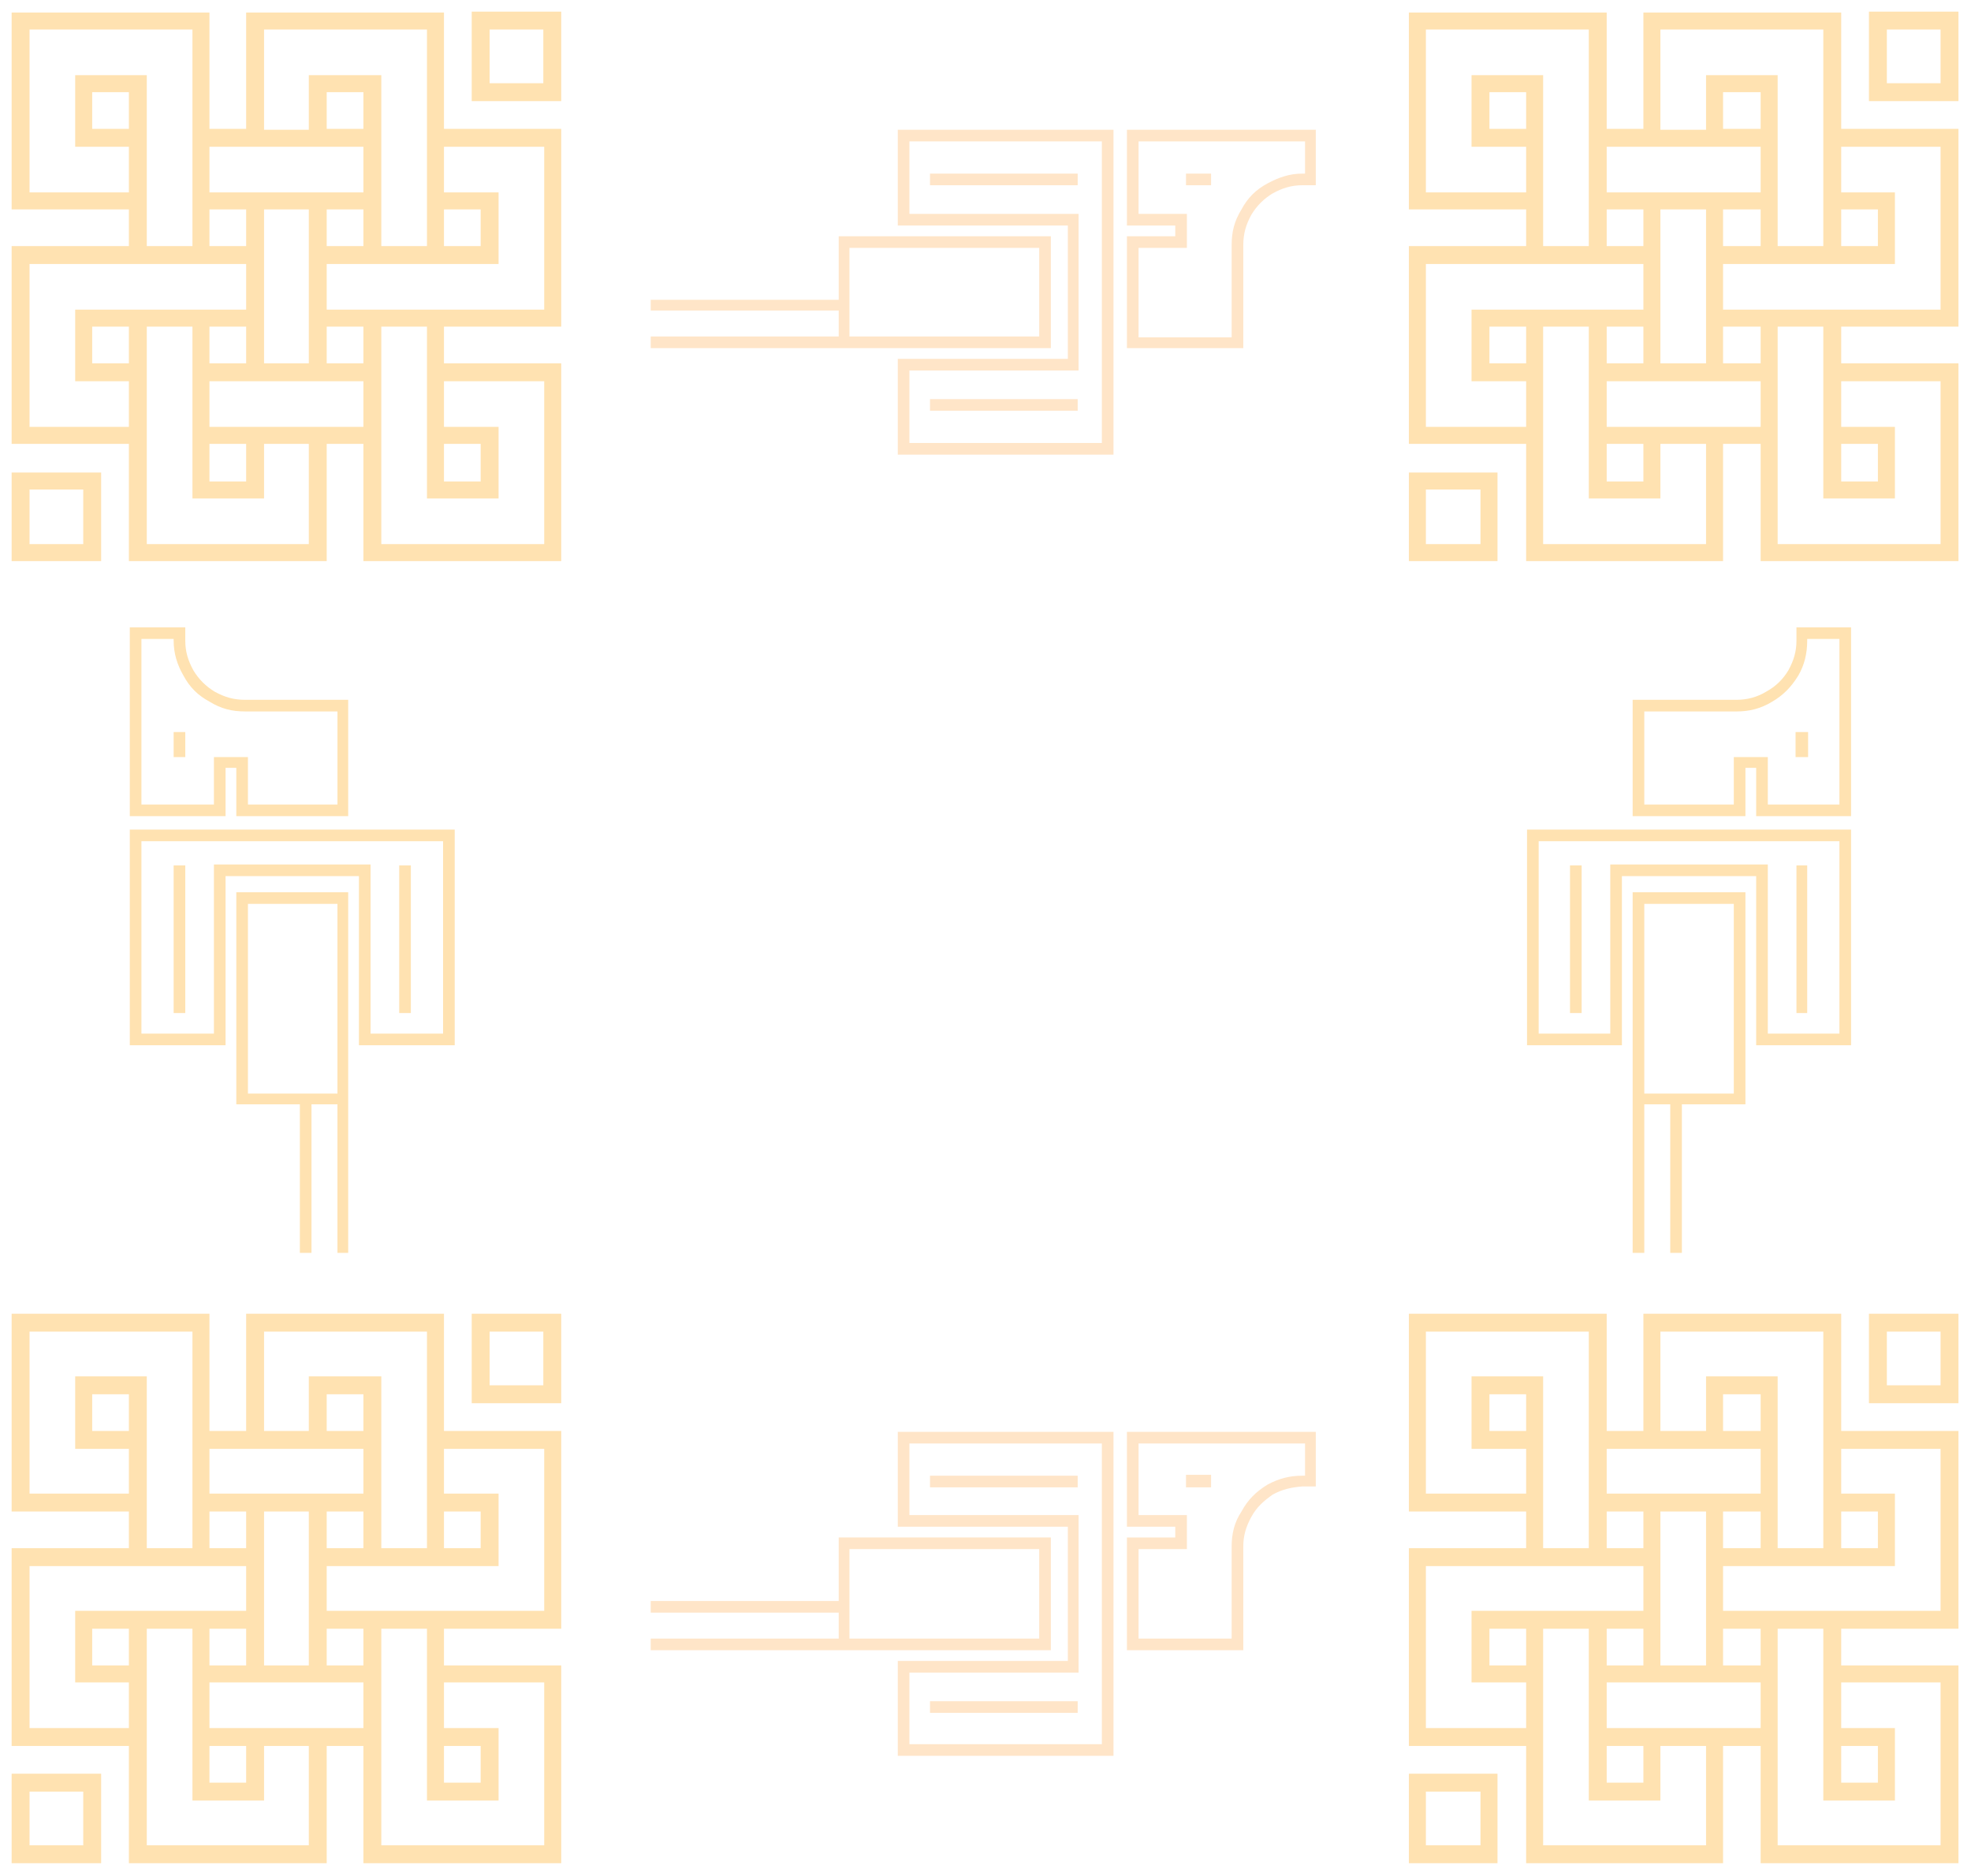<?xml version="1.0" encoding="UTF-8"?>
<!DOCTYPE svg PUBLIC "-//W3C//DTD SVG 1.1//EN" "http://www.w3.org/Graphics/SVG/1.1/DTD/svg11.dtd">
<svg version="1.2" width="22.02mm" height="20.96mm" viewBox="0 0 2202 2096" preserveAspectRatio="xMidYMid" fill-rule="evenodd" stroke-width="28.222" stroke-linejoin="round" xmlns="http://www.w3.org/2000/svg" xmlns:ooo="http://xml.openoffice.org/svg/export" xmlns:xlink="http://www.w3.org/1999/xlink" xmlns:presentation="http://sun.com/xmlns/staroffice/presentation" xmlns:smil="http://www.w3.org/2001/SMIL20/" xmlns:anim="urn:oasis:names:tc:opendocument:xmlns:animation:1.0" xml:space="preserve">
 <defs class="ClipPathGroup">
  <clipPath id="presentation_clip_path" clipPathUnits="userSpaceOnUse">
   <rect x="0" y="0" width="2202" height="2096"/>
  </clipPath>
  <clipPath id="presentation_clip_path_shrink" clipPathUnits="userSpaceOnUse">
   <rect x="2" y="2" width="2198" height="2092"/>
  </clipPath>
 </defs>
 <defs class="TextShapeIndex">
  <g ooo:slide="id1" ooo:id-list="id3"/>
 </defs>
 <defs class="EmbeddedBulletChars">
  <g id="bullet-char-template-57356" transform="scale(0,-0)">
   <path d="M 580,1141 L 1163,571 580,0 -4,571 580,1141 Z"/>
  </g>
  <g id="bullet-char-template-57354" transform="scale(0,-0)">
   <path d="M 8,1128 L 1137,1128 1137,0 8,0 8,1128 Z"/>
  </g>
  <g id="bullet-char-template-10146" transform="scale(0,-0)">
   <path d="M 174,0 L 602,739 174,1481 1456,739 174,0 Z M 1358,739 L 309,1346 659,739 1358,739 Z"/>
  </g>
  <g id="bullet-char-template-10132" transform="scale(0,-0)">
   <path d="M 2015,739 L 1276,0 717,0 1260,543 174,543 174,936 1260,936 717,1481 1274,1481 2015,739 Z"/>
  </g>
  <g id="bullet-char-template-10007" transform="scale(0,-0)">
   <path d="M 0,-2 C -7,14 -16,27 -25,37 L 356,567 C 262,823 215,952 215,954 215,979 228,992 255,992 264,992 276,990 289,987 310,991 331,999 354,1012 L 381,999 492,748 772,1049 836,1024 860,1049 C 881,1039 901,1025 922,1006 886,937 835,863 770,784 769,783 710,716 594,584 L 774,223 C 774,196 753,168 711,139 L 727,119 C 717,90 699,76 672,76 641,76 570,178 457,381 L 164,-76 C 142,-110 111,-127 72,-127 30,-127 9,-110 8,-76 1,-67 -2,-52 -2,-32 -2,-23 -1,-13 0,-2 Z"/>
  </g>
  <g id="bullet-char-template-10004" transform="scale(0,-0)">
   <path d="M 285,-33 C 182,-33 111,30 74,156 52,228 41,333 41,471 41,549 55,616 82,672 116,743 169,778 240,778 293,778 328,747 346,684 L 369,508 C 377,444 397,411 428,410 L 1163,1116 C 1174,1127 1196,1133 1229,1133 1271,1133 1292,1118 1292,1087 L 1292,965 C 1292,929 1282,901 1262,881 L 442,47 C 390,-6 338,-33 285,-33 Z"/>
  </g>
  <g id="bullet-char-template-9679" transform="scale(0,-0)">
   <path d="M 813,0 C 632,0 489,54 383,161 276,268 223,411 223,592 223,773 276,916 383,1023 489,1130 632,1184 813,1184 992,1184 1136,1130 1245,1023 1353,916 1407,772 1407,592 1407,412 1353,268 1245,161 1136,54 992,0 813,0 Z"/>
  </g>
  <g id="bullet-char-template-8226" transform="scale(0,-0)">
   <path d="M 346,457 C 273,457 209,483 155,535 101,586 74,649 74,723 74,796 101,859 155,911 209,963 273,989 346,989 419,989 480,963 531,910 582,859 608,796 608,723 608,648 583,586 532,535 482,483 420,457 346,457 Z"/>
  </g>
  <g id="bullet-char-template-8211" transform="scale(0,-0)">
   <path d="M -4,459 L 1135,459 1135,606 -4,606 -4,459 Z"/>
  </g>
  <g id="bullet-char-template-61548" transform="scale(0,-0)">
   <path d="M 173,740 C 173,903 231,1043 346,1159 462,1274 601,1332 765,1332 928,1332 1067,1274 1183,1159 1299,1043 1357,903 1357,740 1357,577 1299,437 1183,322 1067,206 928,148 765,148 601,148 462,206 346,322 231,437 173,577 173,740 Z"/>
  </g>
 </defs>
 <defs class="TextEmbeddedBitmaps"/>
 <g>
  <g id="id2" class="Master_Slide">
   <g id="bg-id2" class="Background"/>
   <g id="bo-id2" class="BackgroundObjects"/>
  </g>
 </g>
 <g class="SlideGroup">
  <g>
   <g id="container-id1">
    <g id="id1" class="Slide" clip-path="url(#presentation_clip_path)">
     <g class="Page">
      <g class="Graphic">
       <g id="id3">
        <rect class="BoundingBox" stroke="none" fill="none" x="0" y="0" width="2202" height="2096"/>
        <path fill="rgb(255,226,177)" stroke="none" d="M 527,13 L 527,113 627,113 627,13 527,13 Z M 547,93 L 547,33 607,33 607,93 547,93 Z"/>
        <path fill="rgb(255,226,177)" stroke="none" d="M 13,627 L 113,627 113,528 13,528 13,627 Z M 93,547 L 93,608 33,608 33,547 93,547 Z"/>
        <path fill="rgb(255,226,177)" stroke="none" d="M 496,14 L 275,14 275,144 234,144 234,14 13,14 13,234 144,234 144,275 13,275 13,496 144,496 144,627 365,627 365,496 406,496 406,627 627,627 627,406 496,406 496,365 627,365 627,144 496,144 496,14 Z M 557,557 L 557,477 496,477 496,426 608,426 608,608 426,608 426,365 477,365 477,557 557,557 Z M 496,538 L 496,496 537,496 537,538 496,538 Z M 406,426 L 406,477 234,477 234,426 406,426 Z M 295,557 L 295,496 345,496 345,608 164,608 164,365 215,365 215,557 295,557 Z M 234,538 L 234,496 275,496 275,538 234,538 Z M 84,84 L 84,164 144,164 144,215 33,215 33,33 215,33 215,275 164,275 164,84 84,84 Z M 144,103 L 144,144 103,144 103,103 144,103 Z M 234,215 L 234,164 406,164 406,215 234,215 Z M 345,84 L 345,145 295,145 295,33 477,33 477,275 426,275 426,84 345,84 Z M 406,103 L 406,144 365,144 365,103 406,103 Z M 496,215 L 496,164 608,164 608,346 365,346 365,295 557,295 557,215 496,215 Z M 496,275 L 496,234 537,234 537,275 496,275 Z M 365,275 L 365,234 406,234 406,275 365,275 Z M 406,365 L 406,406 365,406 365,365 406,365 Z M 345,234 L 345,406 295,406 295,234 345,234 Z M 234,275 L 234,234 275,234 275,275 234,275 Z M 144,426 L 144,477 33,477 33,295 275,295 275,346 84,346 84,426 144,426 Z M 144,365 L 144,406 103,406 103,365 144,365 Z M 275,365 L 275,406 234,406 234,365 275,365 Z"/>
        <path fill="rgb(255,226,177)" stroke="none" d="M 527,1468 L 527,1568 627,1568 627,1468 527,1468 Z M 547,1548 L 547,1488 607,1488 607,1548 547,1548 Z"/>
        <path fill="rgb(255,226,177)" stroke="none" d="M 13,2082 L 113,2082 113,1982 13,1982 13,2082 Z M 93,2002 L 93,2062 33,2062 33,2002 93,2002 Z"/>
        <path fill="rgb(255,226,177)" stroke="none" d="M 496,1468 L 275,1468 275,1599 234,1599 234,1468 13,1468 13,1689 144,1689 144,1730 13,1730 13,1951 144,1951 144,2082 365,2082 365,1951 406,1951 406,2082 627,2082 627,1861 496,1861 496,1820 627,1820 627,1599 496,1599 496,1468 Z M 557,2012 L 557,1931 496,1931 496,1880 608,1880 608,2062 426,2062 426,1820 477,1820 477,2012 557,2012 Z M 496,1992 L 496,1951 537,1951 537,1992 496,1992 Z M 406,1880 L 406,1931 234,1931 234,1880 406,1880 Z M 295,2012 L 295,1951 345,1951 345,2062 164,2062 164,1820 215,1820 215,2012 295,2012 Z M 234,1992 L 234,1951 275,1951 275,1992 234,1992 Z M 84,1538 L 84,1619 144,1619 144,1669 33,1669 33,1488 215,1488 215,1730 164,1730 164,1538 84,1538 Z M 144,1558 L 144,1599 103,1599 103,1558 144,1558 Z M 234,1669 L 234,1619 406,1619 406,1669 234,1669 Z M 345,1538 L 345,1599 295,1599 295,1488 477,1488 477,1730 426,1730 426,1538 345,1538 Z M 406,1558 L 406,1599 365,1599 365,1558 406,1558 Z M 496,1669 L 496,1619 608,1619 608,1800 365,1800 365,1750 557,1750 557,1669 496,1669 Z M 496,1730 L 496,1689 537,1689 537,1730 496,1730 Z M 365,1730 L 365,1689 406,1689 406,1730 365,1730 Z M 406,1820 L 406,1861 365,1861 365,1820 406,1820 Z M 345,1689 L 345,1861 295,1861 295,1689 345,1689 Z M 234,1730 L 234,1689 275,1689 275,1730 234,1730 Z M 144,1880 L 144,1931 33,1931 33,1750 275,1750 275,1800 84,1800 84,1880 144,1880 Z M 144,1820 L 144,1861 103,1861 103,1820 144,1820 Z M 275,1820 L 275,1861 234,1861 234,1820 275,1820 Z"/>
        <path fill="rgb(255,226,177)" stroke="none" d="M 2088,13 L 2088,113 2188,113 2188,13 2088,13 Z M 2108,93 L 2108,33 2168,33 2168,93 2108,93 Z"/>
        <path fill="rgb(255,226,177)" stroke="none" d="M 1574,627 L 1673,627 1673,528 1574,528 1574,627 Z M 1654,547 L 1654,608 1593,608 1593,547 1654,547 Z"/>
        <path fill="rgb(255,226,177)" stroke="none" d="M 2057,14 L 1836,14 1836,144 1795,144 1795,14 1574,14 1574,234 1705,234 1705,275 1574,275 1574,496 1705,496 1705,627 1925,627 1925,496 1967,496 1967,627 2188,627 2188,406 2057,406 2057,365 2188,365 2188,144 2057,144 2057,14 Z M 2117,557 L 2117,477 2057,477 2057,426 2168,426 2168,608 1986,608 1986,365 2037,365 2037,557 2117,557 Z M 2057,538 L 2057,496 2098,496 2098,538 2057,538 Z M 1967,426 L 1967,477 1795,477 1795,426 1967,426 Z M 1855,557 L 1855,496 1906,496 1906,608 1724,608 1724,365 1775,365 1775,557 1855,557 Z M 1795,538 L 1795,496 1836,496 1836,538 1795,538 Z M 1644,84 L 1644,164 1705,164 1705,215 1593,215 1593,33 1775,33 1775,275 1724,275 1724,84 1644,84 Z M 1705,103 L 1705,144 1664,144 1664,103 1705,103 Z M 1795,215 L 1795,164 1967,164 1967,215 1795,215 Z M 1906,84 L 1906,145 1855,145 1855,33 2037,33 2037,275 1986,275 1986,84 1906,84 Z M 1967,103 L 1967,144 1925,144 1925,103 1967,103 Z M 2057,215 L 2057,164 2168,164 2168,346 1925,346 1925,295 2117,295 2117,215 2057,215 Z M 2057,275 L 2057,234 2098,234 2098,275 2057,275 Z M 1925,275 L 1925,234 1967,234 1967,275 1925,275 Z M 1967,365 L 1967,406 1925,406 1925,365 1967,365 Z M 1906,234 L 1906,406 1855,406 1855,234 1906,234 Z M 1795,275 L 1795,234 1836,234 1836,275 1795,275 Z M 1705,426 L 1705,477 1593,477 1593,295 1836,295 1836,346 1644,346 1644,426 1705,426 Z M 1705,365 L 1705,406 1664,406 1664,365 1705,365 Z M 1836,365 L 1836,406 1795,406 1795,365 1836,365 Z"/>
        <path fill="rgb(255,226,177)" stroke="none" d="M 2088,1468 L 2088,1568 2188,1568 2188,1468 2088,1468 Z M 2108,1548 L 2108,1488 2168,1488 2168,1548 2108,1548 Z"/>
        <path fill="rgb(255,226,177)" stroke="none" d="M 1574,2082 L 1673,2082 1673,1982 1574,1982 1574,2082 Z M 1654,2002 L 1654,2062 1593,2062 1593,2002 1654,2002 Z"/>
        <path fill="rgb(255,226,177)" stroke="none" d="M 2057,1468 L 1836,1468 1836,1599 1795,1599 1795,1468 1574,1468 1574,1689 1705,1689 1705,1730 1574,1730 1574,1951 1705,1951 1705,2082 1925,2082 1925,1951 1967,1951 1967,2082 2188,2082 2188,1861 2057,1861 2057,1820 2188,1820 2188,1599 2057,1599 2057,1468 Z M 2117,2012 L 2117,1931 2057,1931 2057,1880 2168,1880 2168,2062 1986,2062 1986,1820 2037,1820 2037,2012 2117,2012 Z M 2057,1992 L 2057,1951 2098,1951 2098,1992 2057,1992 Z M 1967,1880 L 1967,1931 1795,1931 1795,1880 1967,1880 Z M 1855,2012 L 1855,1951 1906,1951 1906,2062 1724,2062 1724,1820 1775,1820 1775,2012 1855,2012 Z M 1795,1992 L 1795,1951 1836,1951 1836,1992 1795,1992 Z M 1644,1538 L 1644,1619 1705,1619 1705,1669 1593,1669 1593,1488 1775,1488 1775,1730 1724,1730 1724,1538 1644,1538 Z M 1705,1558 L 1705,1599 1664,1599 1664,1558 1705,1558 Z M 1795,1669 L 1795,1619 1967,1619 1967,1669 1795,1669 Z M 1906,1538 L 1906,1599 1855,1599 1855,1488 2037,1488 2037,1730 1986,1730 1986,1538 1906,1538 Z M 1967,1558 L 1967,1599 1925,1599 1925,1558 1967,1558 Z M 2057,1669 L 2057,1619 2168,1619 2168,1800 1925,1800 1925,1750 2117,1750 2117,1669 2057,1669 Z M 2057,1730 L 2057,1689 2098,1689 2098,1730 2057,1730 Z M 1925,1730 L 1925,1689 1967,1689 1967,1730 1925,1730 Z M 1967,1820 L 1967,1861 1925,1861 1925,1820 1967,1820 Z M 1906,1689 L 1906,1861 1855,1861 1855,1689 1906,1689 Z M 1795,1730 L 1795,1689 1836,1689 1836,1730 1795,1730 Z M 1705,1880 L 1705,1931 1593,1931 1593,1750 1836,1750 1836,1800 1644,1800 1644,1880 1705,1880 Z M 1705,1820 L 1705,1861 1664,1861 1664,1820 1705,1820 Z M 1836,1820 L 1836,1861 1795,1861 1795,1820 1836,1820 Z"/>
        <path fill="rgb(255,229,200)" stroke="none" d="M 937,264 L 937,335 727,335 727,347 937,347 937,376 727,376 727,389 1174,389 1174,264 937,264 Z M 1161,376 L 949,376 949,277 1161,277 1161,376 Z"/>
        <path fill="rgb(255,229,200)" stroke="none" d="M 1003,145 L 1003,252 1193,252 1193,401 1003,401 1003,508 1244,508 1244,145 1003,145 Z M 1231,495 L 1016,495 1016,414 1205,414 1205,239 1016,239 1016,158 1231,158 1231,495 Z"/>
        <path fill="rgb(255,229,200)" stroke="none" d="M 1122,207 L 1039,207 1039,194 1204,194 1204,207 1122,207 Z"/>
        <path fill="rgb(255,229,200)" stroke="none" d="M 1122,459 L 1039,459 1039,446 1204,446 1204,459 1122,459 Z"/>
        <path fill="rgb(255,229,200)" stroke="none" d="M 1259,145 L 1259,252 1313,252 1313,264 1259,264 1259,389 1389,389 1389,274 C 1389,274 1389,274 1389,274 1389,261 1392,251 1398,240 1404,230 1412,222 1422,216 1433,210 1443,207 1455,207 L 1470,207 1470,145 1259,145 Z M 1458,194 L 1455,194 C 1441,194 1429,198 1416,205 1403,212 1394,221 1387,234 1379,247 1376,259 1376,274 1376,274 1376,274 1376,274 L 1376,377 1272,377 1272,277 1326,277 1326,239 1272,239 1272,158 1458,158 1458,194 Z"/>
        <path fill="rgb(255,229,200)" stroke="none" d="M 1339,207 L 1325,207 1325,194 1353,194 1353,207 1339,207 Z"/>
        <path fill="rgb(255,229,200)" stroke="none" d="M 937,1718 L 937,1789 727,1789 727,1802 937,1802 937,1831 727,1831 727,1844 1174,1844 1174,1718 937,1718 Z M 1161,1831 L 949,1831 949,1731 1161,1731 1161,1831 Z"/>
        <path fill="rgb(255,229,200)" stroke="none" d="M 1003,1600 L 1003,1706 1193,1706 1193,1856 1003,1856 1003,1962 1244,1962 1244,1600 1003,1600 Z M 1231,1949 L 1016,1949 1016,1869 1205,1869 1205,1693 1016,1693 1016,1613 1231,1613 1231,1949 Z"/>
        <path fill="rgb(255,229,200)" stroke="none" d="M 1122,1662 L 1039,1662 1039,1649 1204,1649 1204,1662 1122,1662 Z"/>
        <path fill="rgb(255,229,200)" stroke="none" d="M 1122,1914 L 1039,1914 1039,1901 1204,1901 1204,1914 1122,1914 Z"/>
        <path fill="rgb(255,229,200)" stroke="none" d="M 1259,1600 L 1259,1706 1313,1706 1313,1718 1259,1718 1259,1844 1389,1844 1389,1729 C 1389,1729 1389,1729 1389,1728 1389,1716 1392,1706 1398,1695 1404,1684 1412,1677 1422,1670 1433,1664 1443,1662 1455,1661 L 1470,1661 1470,1600 1259,1600 Z M 1458,1649 L 1455,1649 C 1441,1649 1429,1652 1416,1659 1403,1667 1394,1676 1387,1689 1379,1701 1376,1714 1376,1728 1376,1729 1376,1729 1376,1729 L 1376,1831 1272,1831 1272,1731 1326,1731 1326,1693 1272,1693 1272,1613 1458,1613 1458,1649 Z"/>
        <path fill="rgb(255,229,200)" stroke="none" d="M 1339,1662 L 1325,1662 1325,1648 1353,1648 1353,1662 1339,1662 Z"/>
        <path fill="rgb(255,226,177)" stroke="none" d="M 1950,1234 L 1879,1234 1879,1400 1866,1400 1866,1234 1837,1234 1837,1400 1824,1400 1824,997 1950,997 1950,1234 Z M 1837,1010 L 1837,1222 1937,1222 1937,1010 1837,1010 Z"/>
        <path fill="rgb(255,226,177)" stroke="none" d="M 2068,1168 L 1962,1168 1962,979 1812,979 1812,1168 1706,1168 1706,927 2068,927 2068,1168 Z M 1719,940 L 1719,1155 1799,1155 1799,966 1975,966 1975,1155 2055,1155 2055,940 1719,940 Z"/>
        <path fill="rgb(255,226,177)" stroke="none" d="M 2013,1132 L 2007,1132 2007,967 2019,967 2019,1132 2013,1132 Z"/>
        <path fill="rgb(255,226,177)" stroke="none" d="M 1761,1132 L 1754,1132 1754,967 1767,967 1767,1132 1761,1132 Z"/>
        <path fill="rgb(255,226,177)" stroke="none" d="M 2068,912 L 1962,912 1962,858 1950,858 1950,912 1824,912 1824,782 1939,782 C 1939,782 1940,782 1940,782 1952,782 1963,779 1973,773 1984,767 1992,759 1998,749 2004,738 2007,728 2007,716 L 2007,701 2068,701 2068,912 Z M 2019,714 L 2019,716 C 2019,730 2016,743 2009,755 2001,768 1992,777 1980,784 1967,792 1954,795 1940,795 1940,795 1939,795 1939,795 L 1837,795 1837,899 1937,899 1937,846 1975,846 1975,899 2055,899 2055,714 2019,714 Z"/>
        <path fill="rgb(255,226,177)" stroke="none" d="M 2013,846 L 2006,846 2006,818 2020,818 2020,846 2013,846 Z"/>
        <path fill="rgb(255,226,177)" stroke="none" d="M 264,1234 L 335,1234 335,1400 348,1400 348,1234 377,1234 377,1400 389,1400 389,997 264,997 264,1234 Z M 377,1010 L 377,1222 277,1222 277,1010 377,1010 Z"/>
        <path fill="rgb(255,226,177)" stroke="none" d="M 145,1168 L 252,1168 252,979 401,979 401,1168 508,1168 508,927 145,927 145,1168 Z M 495,940 L 495,1155 414,1155 414,966 239,966 239,1155 158,1155 158,940 495,940 Z"/>
        <path fill="rgb(255,226,177)" stroke="none" d="M 201,1132 L 194,1132 194,967 207,967 207,1132 201,1132 Z"/>
        <path fill="rgb(255,226,177)" stroke="none" d="M 453,1132 L 446,1132 446,967 459,967 459,1132 453,1132 Z"/>
        <path fill="rgb(255,226,177)" stroke="none" d="M 145,912 L 252,912 252,858 264,858 264,912 389,912 389,782 274,782 C 274,782 274,782 274,782 261,782 251,779 240,773 230,767 222,759 216,749 210,738 207,728 207,716 L 207,701 145,701 145,912 Z M 194,714 L 194,716 C 194,730 198,743 205,755 212,768 221,777 234,784 247,792 259,795 274,795 274,795 274,795 274,795 L 377,795 377,899 277,899 277,846 239,846 239,899 158,899 158,714 194,714 Z"/>
        <path fill="rgb(255,226,177)" stroke="none" d="M 200,846 L 194,846 194,818 207,818 207,846 200,846 Z"/>
       </g>
      </g>
     </g>
    </g>
   </g>
  </g>
 </g>
</svg>